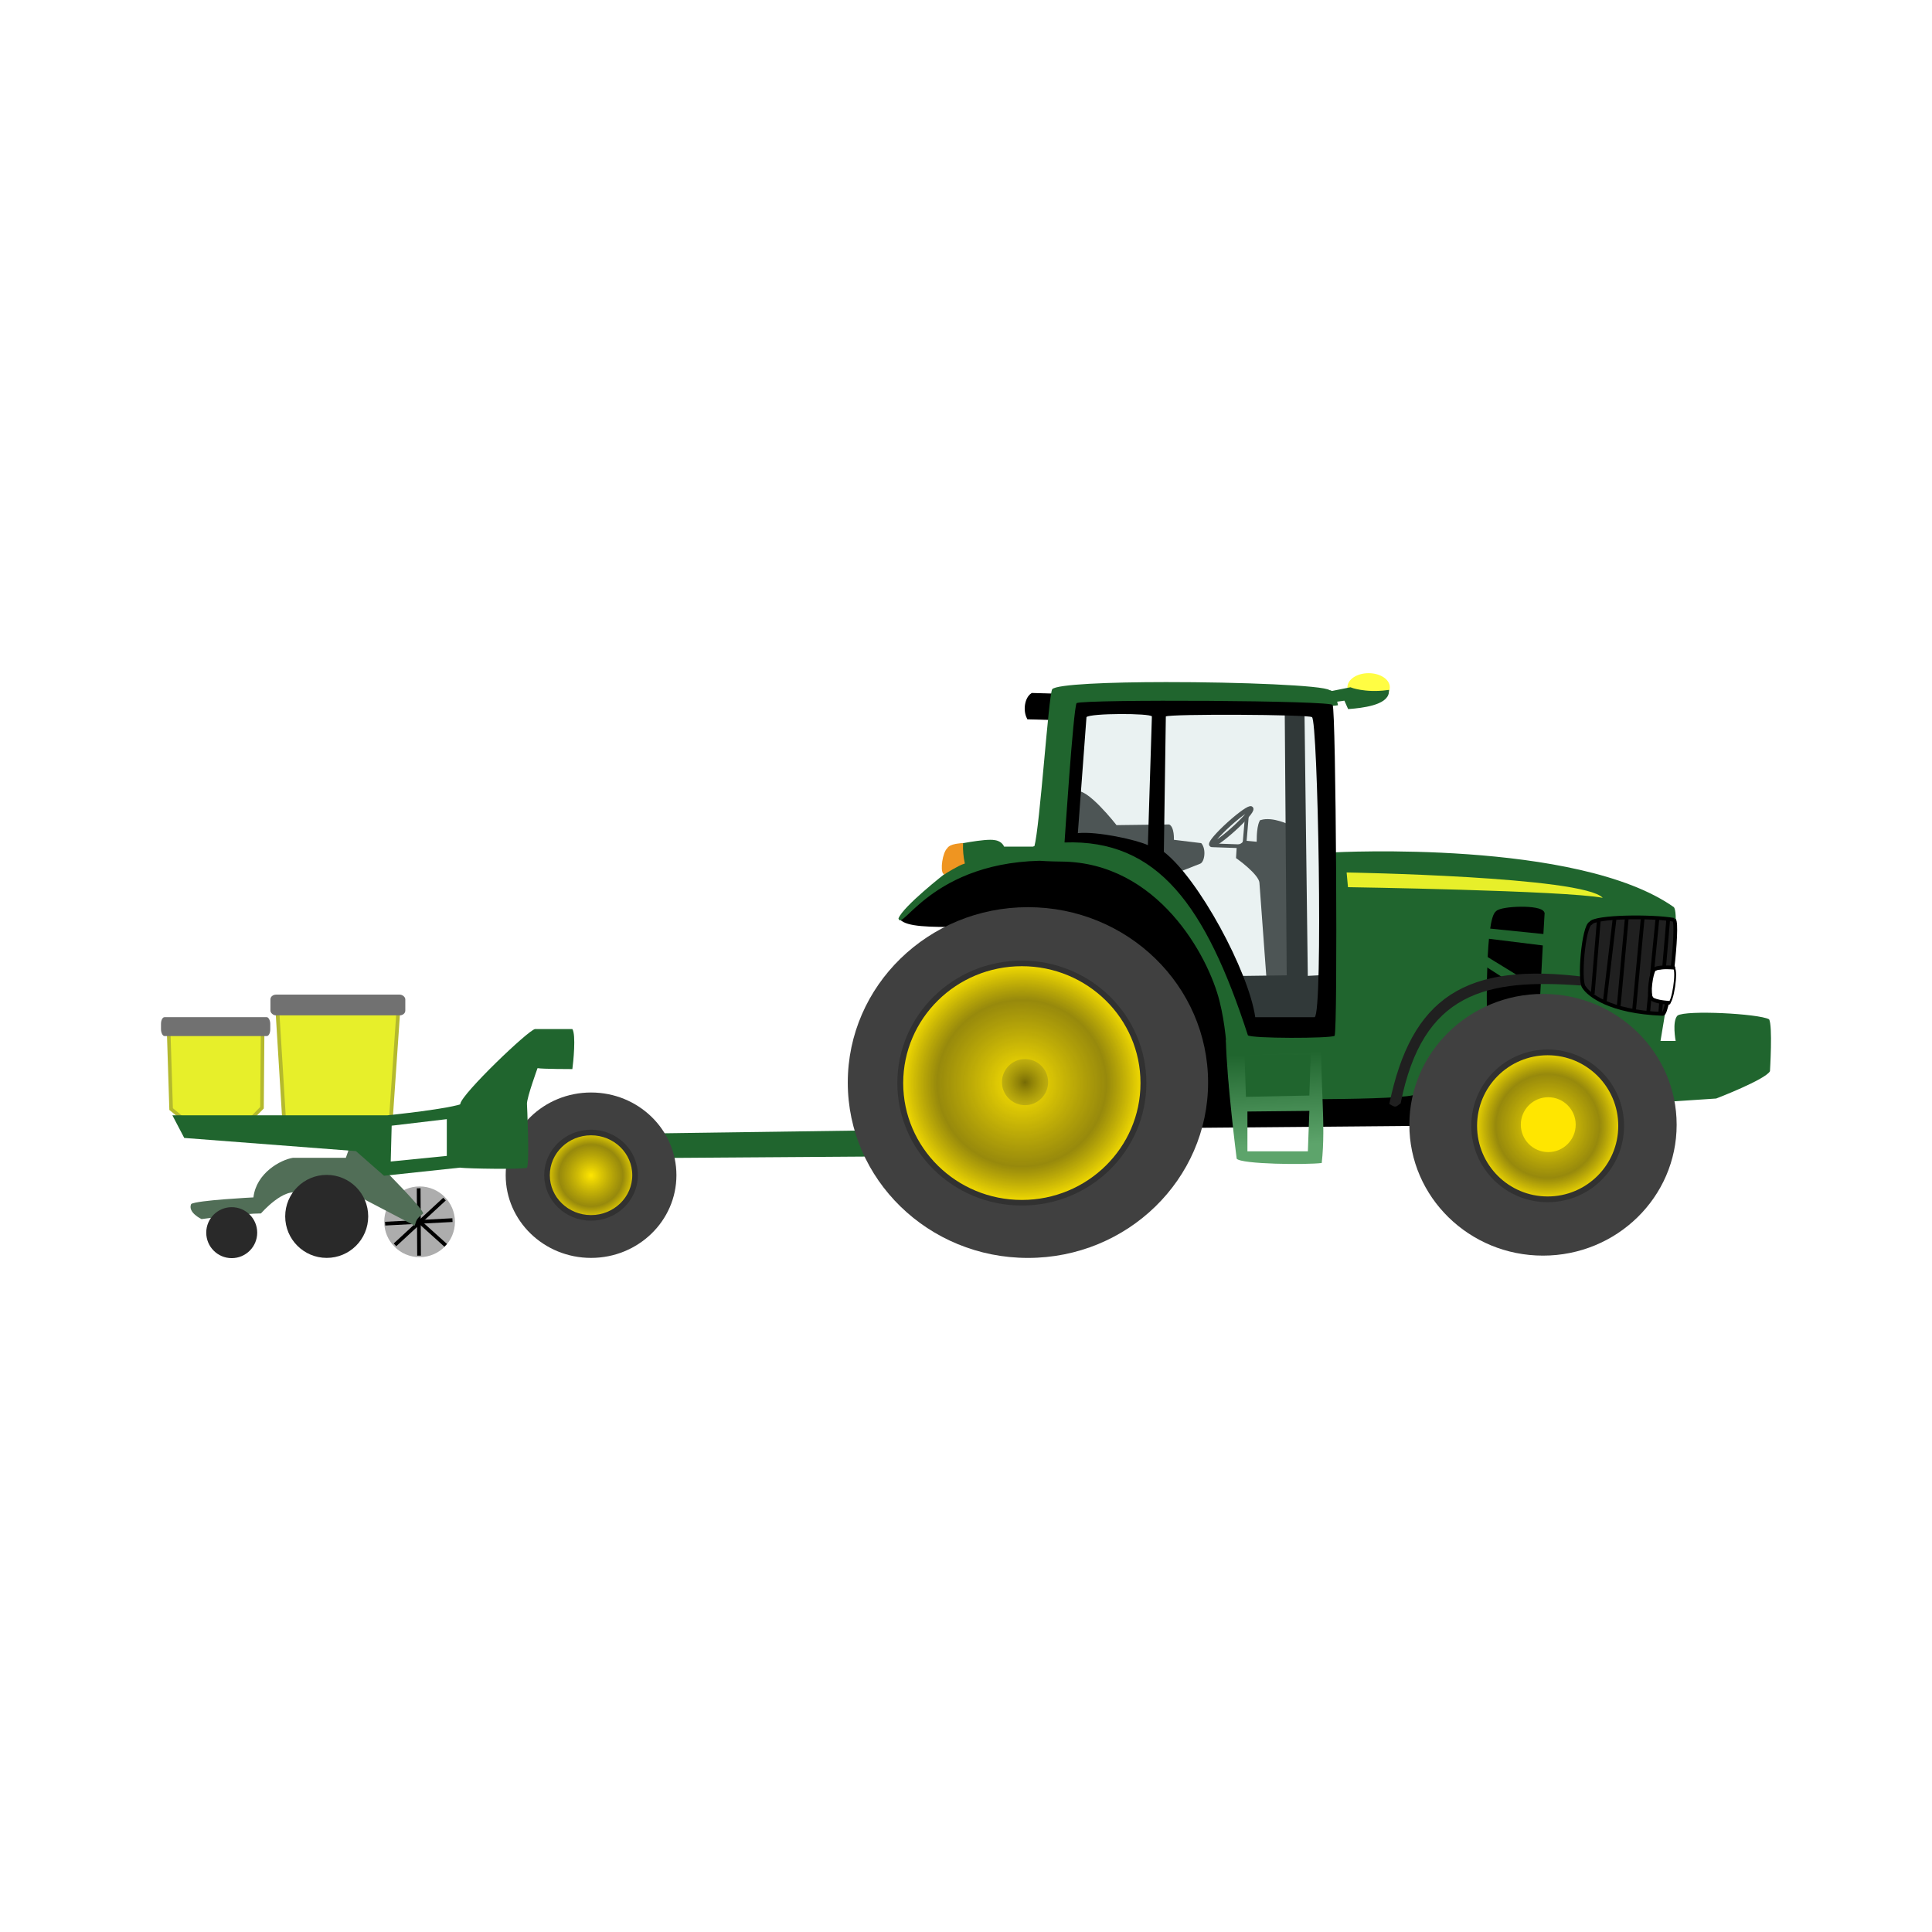 <svg:svg xmlns:dc="http://purl.org/dc/elements/1.1/" xmlns:ns1="http://sodipodi.sourceforge.net/DTD/sodipodi-0.dtd" xmlns:ns2="http://www.inkscape.org/namespaces/inkscape" xmlns:ns3="http://www.w3.org/1999/xlink" xmlns:ns5="http://creativecommons.org/ns#" xmlns:rdf="http://www.w3.org/1999/02/22-rdf-syntax-ns#" xmlns:svg="http://www.w3.org/2000/svg" height="517.289" id="svg2" version="1.1" viewBox="-43.107 -180.247 517.289 517.289" width="517.289" ns1:docname="tractor_planter.svg" ns2:export-filename="C:\Users\tbeary\Desktop\illustration working\TMJB-tractor&amp;planter.png" ns2:export-xdpi="300" ns2:export-ydpi="300" ns2:version="0.47 r22583">
  <svg:defs id="defs4">
    <svg:linearGradient id="linearGradient3835">
      <svg:stop id="stop3837" offset="0" style="stop-color:#ffe600" />
      <svg:stop id="stop3843" offset="0.68" style="stop-color:#ab9a00;stop-opacity:.812" />
      <svg:stop id="stop3839" offset="1" style="stop-color:#ffe600" />
    </svg:linearGradient>
    <svg:radialGradient cx="295.22" cy="243.92" gradientTransform="matrix(1 0 0 1.013 0 -3.128)" gradientUnits="userSpaceOnUse" id="radialGradient3899" r="19.69" ns2:collect="always" ns3:href="#linearGradient3835" />
    <svg:linearGradient gradientTransform="translate(417.86 6.429)" gradientUnits="userSpaceOnUse" id="linearGradient3928" x1="222.52" x2="221.34" y1="249.2" y2="224.45" ns2:collect="always">
      <svg:stop id="stop4025" offset="0" style="stop-color:#5da46b" />
      <svg:stop id="stop4027" offset="1" style="stop-color:#20652e" />
    </svg:linearGradient>
    <svg:radialGradient cx="155.31" cy="233.57" gradientTransform="matrix(1 0 0 1.032 0 -7.417)" gradientUnits="userSpaceOnUse" id="radialGradient3949" r="31.812" ns2:collect="always" ns3:href="#linearGradient3835" />
    <svg:radialGradient cx="155.06" cy="232.3" gradientTransform="matrix(1 0 0 1.065 0 -15.002)" gradientUnits="userSpaceOnUse" id="radialGradient3951" r="7.821" ns2:collect="always">
      <svg:stop id="stop3829" offset="0" style="stop-color:#766b05" />
      <svg:stop id="stop3831" offset="1" style="stop-color:#beae11;stop-opacity:.786" />
    </svg:radialGradient>
    <svg:radialGradient cx="278.21" cy="148.86" gradientTransform="matrix(1 0 0 .972 0 4.241)" gradientUnits="userSpaceOnUse" id="radialGradient4018" r="12.536" ns2:collect="always" ns3:href="#linearGradient3835" />
    <svg:filter color-interpolation-filters="sRGB" height="1.449" id="filter4098" width="1.415" x="-.207" y="-.225" ns2:collect="always">
      <svg:feGaussianBlur id="feGaussianBlur4100" stdDeviation="1.146" ns2:collect="always" />
    </svg:filter>
    <svg:filter color-interpolation-filters="sRGB" height="1.44" id="filter4102" width="1.396" x="-.198" y="-.22" ns2:collect="always">
      <svg:feGaussianBlur id="feGaussianBlur4104" stdDeviation="1.146" ns2:collect="always" />
    </svg:filter>
  </svg:defs>
  <ns1:namedview bordercolor="#666666" borderopacity="1.0" fit-margin-bottom="0" fit-margin-left="0" fit-margin-right="0" fit-margin-top="0" id="base" pagecolor="#ffffff" showgrid="false" showguides="true" ns2:current-layer="layer1" ns2:cx="168.58898" ns2:cy="78.687838" ns2:document-units="px" ns2:guide-bbox="true" ns2:pageopacity="0.0" ns2:pageshadow="2" ns2:window-height="686" ns2:window-maximized="0" ns2:window-width="1247" ns2:window-x="1" ns2:window-y="0" ns2:zoom="0.98994949" />
  <svg:g id="layer1" transform="translate(-341.12 -581.5)" ns2:groupmode="layer" ns2:label="Layer 1">
    <svg:g id="g3024">
      <svg:path d="m442.87 705.14 108.82-1.516-0.4 7.145-109.17 0.754z" id="path4020" style="fill:#20652e" ns2:connector-curvature="0" />
      <svg:path d="m402.67 248.52 1.964-28.571h-32.321l1.786 29.107z" id="path4167" style="stroke:#b4b92e;stroke-width:1px;fill:#e7ef2a" transform="translate(0 452.36)" ns1:nodetypes="ccccc" ns2:connector-curvature="0" />
      <svg:path d="m365.18 248.53 2.979-3.04 0.166-20.564h-25.157l0.662 20.921 3.476 2.861z" id="path4169" style="stroke:#b4b92e;stroke-width:.963px;fill:#e7ef2a" transform="translate(0 452.36)" ns1:nodetypes="ccccccc" ns2:connector-curvature="0" />
      <svg:g id="g4158" transform="translate(92 452.36)">
        <svg:path d="m202.54 173.12c0 6.137-4.975 11.112-11.112 11.112-6.137 0-11.112-4.975-11.112-11.112 0-6.137 4.975-11.112 11.112-11.112 6.137 0 11.112 4.975 11.112 11.112z" id="path4040" style="fill:#adadad" transform="matrix(.852 0 0 .852 155.26 128.53)" ns1:cx="191.4239" ns1:cy="173.12056" ns1:rx="11.111678" ns1:ry="11.111678" ns1:type="arc" />
        <svg:path d="m325.03 269.95-13.258 12.248" id="path4048" style="filter:url(#filter4098);stroke:#000000;stroke-width:1px;fill:none" ns2:connector-curvature="0" />
        <svg:path d="m311.46 269.83 13.89 12.501" id="path4046" style="filter:url(#filter4102);stroke:#000000;stroke-width:1px;fill:none" ns2:connector-curvature="0" />
        <svg:path d="m325.03 269.95-13.258 12.248" id="path4154" style="filter:url(#filter4098);stroke:#000000;stroke-width:1px;fill:none" transform="matrix(.674 -.738 .738 .674 -100.18 324.98)" ns2:connector-curvature="0" />
        <svg:path d="m325.03 269.95-13.258 12.248" id="path4156" style="filter:url(#filter4098);stroke:#000000;stroke-width:1px;fill:none" transform="matrix(.769 .639 -.639 .769 249.71 -139.71)" ns2:connector-curvature="0" />
      </svg:g>
      <svg:path d="m349.2 271.26c-1.01 2.273 2.778 4.041 2.778 4.041s11.364-1.515 15.91-1.515c0 0 6.314-7.324 10.354-5.303 3.03-2.525 14.395 0 14.395 0l16.415 8.586c0.505-1.768 0.631-1.894 2.273-3.283-0.253-1.515-10.102-11.364-10.102-11.364l-8.839-8.586-1.768 5.051h-14.142c-3.283 0.505-9.849 4.041-10.607 10.607 0 0-15.152 0.758-16.668 1.768z" id="path4165" style="fill:#516e57" transform="translate(0 452.36)" ns1:nodetypes="ccccccccccccc" ns2:connector-curvature="0" />
      <svg:g id="g3964" transform="translate(92 462.93)">
        <svg:path d="m297.86 146c0 12.229-10.233 22.143-22.857 22.143s-22.857-9.914-22.857-22.143 10.233-22.143 22.857-22.143 22.857 9.914 22.857 22.143z" id="path3901" style="fill:#404040" transform="translate(89.264 106.98)" ns1:cx="275" ns1:cy="146" ns1:rx="22.857143" ns1:ry="22.142857" ns1:type="arc" />
        <svg:path d="m290 148.86c0 6.312-5.277 11.429-11.786 11.429-6.509 0-11.786-5.117-11.786-11.429 0-6.312 5.277-11.429 11.786-11.429 6.509 0 11.786 5.117 11.786 11.429z" id="path3903" style="stroke-linejoin:round;stroke:#313131;stroke-linecap:round;stroke-width:1.5;fill:url(#radialGradient4018)" transform="translate(86.05 104.12)" ns1:cx="278.21429" ns1:cy="148.85715" ns1:rx="11.785714" ns1:ry="11.428572" ns1:type="arc" />
      </svg:g>
      <svg:path d="m441.26 224.42c-1.768 0.253-19.495 17.222-20 20 0 0-1.01 14.6 0 17.125 2.273 0.253 16.329 0.505 17.844 0 0.758-1.515 0-17.125 0-17.125 0-1.768 2.836-9.534 2.836-9.534 1.263 0.253 9.32 0.253 9.32 0.253 0.253-1.768 1.01-9.204 0-10.719z" id="rect4022" style="fill:#20652e" transform="translate(0 452.36)" ns1:nodetypes="ccccccccc" ns2:connector-curvature="0" />
      <svg:path d="m422.17 244.23c-2.954 1.515-20.44 3.281-20.44 3.281h-57.564l3.177 6.062 45.98 3.531 7.507 6.594 21.34-2.281zm-4.527 4.312v9.844l-15.014 1.5 0.253-9.594z" id="path4031" style="fill:#20652e" transform="translate(0 452.36)" ns1:nodetypes="ccccccccccccc" ns2:connector-curvature="0" />
      <svg:path d="m202.54 173.12c0 6.137-4.975 11.112-11.112 11.112-6.137 0-11.112-4.975-11.112-11.112 0-6.137 4.975-11.112 11.112-11.112 6.137 0 11.112 4.975 11.112 11.112z" id="path4036" style="fill:#292929" transform="translate(194.06 553.82)" ns1:cx="191.4239" ns1:cy="173.12056" ns1:rx="11.111678" ns1:ry="11.111678" ns1:type="arc" />
      <svg:path d="m202.54 173.12c0 6.137-4.975 11.112-11.112 11.112-6.137 0-11.112-4.975-11.112-11.112 0-6.137 4.975-11.112 11.112-11.112 6.137 0 11.112 4.975 11.112 11.112z" id="path4038" style="fill:#292929" transform="matrix(.614 0 0 .614 242.52 625)" ns1:cx="191.4239" ns1:cy="173.12056" ns1:rx="11.111678" ns1:ry="11.111678" ns1:type="arc" />
      <svg:rect height="5.058" id="rect4171" rx=".936" ry="1.77" style="fill:#717171" transform="translate(0 452.36)" width="29.258" x="341.12" y="221.24" />
      <svg:rect height="5.556" id="rect4173" rx="1.515" ry="1.263" style="fill:#717171" transform="translate(0 452.36)" width="36.113" x="370.42" y="215.2" />
    </svg:g>
    <svg:g id="g3974" transform="translate(0 452.36)">
      <svg:path d="m583 135.19-8.586-0.253c-1.515 1.01-2.02 4.041-1.01 6.061l9.091 0.253z" id="path4068" style="stroke:#000000;stroke-width:1px;fill:#000000" ns1:nodetypes="ccccc" ns2:connector-curvature="0" />
      <svg:g id="g3912" transform="translate(417.86 6.429)">
        <svg:path d="m225.18 163.75s-4.286-2.143-7.321-1.25c-0.893 1.786-0.714 5.893-0.714 5.893l-3.75-0.357s-0.317 0.688-1.607 1.071l-0.179 2.857s6.071 4.286 6.25 6.786l1.851 25.186c1.071 1.964 5.828-0.186 7.792 1.243z" id="path3887" style="stroke:#262626;stroke-width:1px;fill:#262626" ns1:nodetypes="cccccccccc" ns2:connector-curvature="0" />
        <svg:path d="m270.09 149.91c0 0.578-3.759 1.047-8.397 1.047s-8.397-0.469-8.397-1.047c0-0.578 3.759-1.047 8.397-1.047s8.397 0.469 8.397 1.047z" id="path3895" style="stroke:#262626;stroke-width:1.467;fill:none" transform="matrix(.633 -.571 .537 .673 -36.335 212.33)" ns1:cx="261.69266" ns1:cy="149.91391" ns1:rx="8.3968935" ns1:ry="1.0472163" ns1:type="arc" />
        <svg:path d="m204.81 168.79 7.197 0.253" id="path3898" style="stroke:#262626;stroke-width:1px;fill:none" ns2:connector-curvature="0" />
        <svg:path d="m214.03 160.58-0.631 7.45" id="path3900" style="stroke:#262626;stroke-width:1px;fill:none" ns1:nodetypes="cc" ns2:connector-curvature="0" />
      </svg:g>
      <svg:path d="m642.5 139.46 0.536 71.071-13.214 0.179 3.75 12.143 19.464-0.714 1.25-11.786-6.607 0.357-0.893-71.071z" id="path3885" style="stroke:#000000;stroke-width:1px;fill:#000000" ns1:nodetypes="ccccccccc" ns2:connector-curvature="0" />
      <svg:path d="m538.99 195.09c24.901-35.411 80.39-13.807 86.83 17.003l2.399 29.8 49.75-0.126-1.515 8.586-57.074 0.505c2.525-71.721-73.031-47.748-80.39-55.768z" id="path3863" style="fill:#000000" ns1:nodetypes="ccccccc" ns2:connector-curvature="0" />
      <svg:path d="m610.2 131.52c-15.408 0.012-29.253 0.58-30.469 1.906-1.01 2.02-3.266 36.6-4.781 42.156h-8.094s-0.511-1.498-2.531-1.75c-2.525-0.505-11.304 1.374-11.304 1.374-1.01 1.768-1.821 7.47-1.821 7.47s-11.362 8.842-12.625 12.125c0.923 3.993 9.857-17.281 43.902-15.335l1.076-5.577s-0.085 0-0.064 0l3.519-35.682c2.778 0.253 57.379-0.5 57.379-0.5s9.602 0.505 11.875 0c0 0-0.766-4.031-2.281-4.031-1.563-1.278-23.97-2.171-43.781-2.156zm-27.72 41.74s-25.91 6.062-0.216 6.315c25.694 0.253 39.256 25.19 42.295 37.446 3.038 12.256 1.638 23.453 3.424 26.131l3.127-0.041s43.842 0.624 46.342-1.34c16.155-34.722 55.5-33.22 68.79 2l11.272-0.75s13.144-5.04 14.406-7.312c0 0 0.76-12.391-0.25-13.906-2.778-1.515-22.227-2.515-24.5-1-1.515 1.515-0.5 6.812-0.5 6.812h-4.062s5.835-33.318 3.562-35.844c-25.759-18.183-90.938-14.656-90.938-14.656l-0.631 48.616-21.572 0.131c-4.04-14.13-12.73-53.31-50.55-52.6z" id="path3865" style="fill:#20652e" ns1:nodetypes="cccccccccccccccscczcccccccccccccccc" ns2:connector-curvature="0" />
      <svg:path d="m586.07 160.89c2.679-1.607 10.893 8.929 10.893 8.929s12.679-0.179 14.107-0.179c1.429 0.714 1.25 4.107 1.25 4.107l7.321 0.893c1.429 1.607 0.893 5.179-0.357 5.536l-5.893 2.321-9.286-5.893c-2.321-3.393-19.464-3.571-19.464-3.571z" id="path3883" style="fill:#262626" ns1:nodetypes="cccccccccc" ns2:connector-curvature="0" />
      <svg:path d="m587.5 138.93-2.679 34.107s18.929 0.714 22.143 5.893c10 3.214 25 38.214 25.714 44.286h20.893s-0.357-83.393-1.429-84.464c0 0-62.5-1.429-64.643 0.179z" id="path3881" style="fill-opacity:.275;fill:#b4cfcf" ns1:nodetypes="ccccccc" ns2:connector-curvature="0" />
      <svg:path d="m586.26 137.15c-0.893 1.786-3.219 37.312-3.219 37.312 25-0.893 37.844 16.982 49.094 51.625 0.893 0.893 21.96 0.866 23.21 0.152 0.893-1.607 0.371-87.665-0.522-88.558 0.714-1.25-66.241-1.603-68.562-0.531zm20.17 3.576-1.076 34.455c-3.036-1.429-13.571-3.755-18.75-3.219l2.312-31.062c1.071-1.071 17.156-1.067 17.513-0.174zm3.732 0c1.071-0.714 38.045-0.54 39.116 0.174 1.607 0.357 3.04 79.455 0.719 80.348l-15.893-0.004c-1.79-12.33-15.18-37.13-24.47-44.27z" id="path3872" style="fill:#000000" ns1:nodetypes="ccccccccccccccccc" ns2:connector-curvature="0" />
      <svg:g id="g3926" transform="translate(417.86 6.429)">
        <svg:path d="m278.75 212.68s-0.357-24.107 2.321-25.893c1.25-1.25 11.429-1.607 12.143 0.179-0.179 2.5-1.25 23.393-1.25 23.393z" id="path3920" style="stroke:#000000;stroke-width:1px;fill:#000000" ns1:nodetypes="ccccc" ns2:connector-curvature="0" />
        <svg:path d="m277.14 190.89 17.5 1.786-0.536 3.036-17.321-2.143z" id="path3922" style="fill:#20652e" ns2:connector-curvature="0" />
        <svg:path d="m276.79 197.68 10.179 6.25-4.286 0.357-6.964-4.464z" id="path3924" style="fill:#20652e" ns2:connector-curvature="0" />
      </svg:g>
      <svg:path d="m658.57 182.5 0.357 3.929s58.036 0.893 68.214 2.857c-5.18-5.72-68.57-6.79-68.57-6.79z" id="path3869" style="fill:#e7ef2a" ns1:nodetypes="cccc" ns2:connector-curvature="0" />
      <svg:path d="m670 244.48c1.786 1.046 1.607 0.871 3.036-0.174 5.893-29.802 22.857-33.492 48.75-31.506 1.071-1.046 1.786-1.394 1.071-2.266-32.679-4.277-46.964 5.538-52.857 33.946z" id="path3940" style="fill:#202020" ns1:nodetypes="ccccc" ns2:connector-curvature="0" />
      <svg:path d="m651.9 226.97-4.022 0.16h-15.514l-6.124 0.176c0.191 10.536 2.89 31.824 2.89 31.824 1.263 1.515 18.73 1.659 22.771 1.154 1.192-10.445-0.533-22.013 0-33.314zm-2.939 4.253-0.368 10.996-16.985 0.345-0.368-11.168zm-0.368 15.102-0.401 10.824h-16.183v-10.652z" id="path3976" style="fill:url(#linearGradient3928)" ns1:nodetypes="ccccccccccccccccc" ns2:connector-curvature="0" />
      <svg:g id="g3967" transform="translate(417.86 -445.93)">
        <svg:path d="m328.39 188.75c-5.893-1.071-21.25-0.893-22.321 0.893-1.964 0.714-3.214 15.714-1.786 17.143 1.25 1.964 6.786 6.607 21.071 7.143 1.607 0 4.286-23.929 3.036-25.179z" id="path3944" style="stroke:#000000;stroke-width:1px;fill:#202020" transform="translate(0 452.36)" ns1:nodetypes="ccccc" ns2:connector-curvature="0" />
        <svg:path d="m308.21 189.11-1.607 19.464" id="path3948" style="stroke:#000000;stroke-width:1px;fill:none" transform="translate(0 452.36)" ns2:connector-curvature="0" />
        <svg:path d="m312.5 188.04-2.679 22.679" id="path3950" style="stroke:#000000;stroke-width:1px;fill:none" transform="translate(0 452.36)" ns2:connector-curvature="0" />
        <svg:path d="m315.71 188.39-2.143 23.393" id="path3952" style="stroke:#000000;stroke-width:1px;fill:none" transform="translate(0 452.36)" ns2:connector-curvature="0" />
        <svg:path d="m320 188.04-2.321 24.821" id="path3954" style="stroke:#000000;stroke-width:1px;fill:none" transform="translate(0 452.36)" ns2:connector-curvature="0" />
        <svg:path d="m323.93 188.39-2.5 25.357" id="path3956" style="stroke:#000000;stroke-width:1px;fill:none" transform="translate(0 452.36)" ns2:connector-curvature="0" />
        <svg:path d="m326.79 188.93-2.143 25" id="path3958" style="stroke:#000000;stroke-width:1px;fill:none" transform="translate(0 452.36)" ns2:connector-curvature="0" />
      </svg:g>
      <svg:g id="g4019" transform="translate(417.86 6.429)">
        <svg:path d="m328.33 201.67s-4.207-0.256-5.367 0.637c-0.925 0.707-1.22 6.329-0.408 7.639l4.23 1.249c1.261 0.071 2.519-8.838 1.546-9.525z" id="path4005" style="stroke:#000000;stroke-width:.5;fill:#ffffff" ns1:nodetypes="ccccc" ns2:connector-curvature="0" />
        <svg:path d="m328.21 201.54s-4.532-0.381-5.218 0.593c-0.673 0.721-1.635 6.611-0.676 7.55 0.448 1.037 4.608 1.27 4.608 1.27" id="path4003" style="stroke-linejoin:round;stroke:#000000;stroke-linecap:round;stroke-width:1px;fill:none" ns1:nodetypes="cccc" ns2:connector-curvature="0" />
      </svg:g>
      <svg:g id="g4074" transform="translate(417.86 6.429)">
        <svg:path d="m252.03 126.49c0 1.953-2.431 3.535-5.43 3.535s-5.43-1.583-5.43-3.535 2.431-3.535 5.43-3.535 5.43 1.583 5.43 3.535z" id="path4072" style="stroke-linejoin:round;stroke:#fffd43;stroke-linecap:round;stroke-width:.5;fill:#fffd43" ns1:cx="246.60349" ns1:cy="126.491" ns1:rx="5.4295697" ns1:ry="3.5355339" ns1:type="arc" />
        <svg:path d="m236.63 130.03 3.788-0.505 1.01 2.273c3.283-0.253 9.849-1.01 10.102-4.041-6.061 0.758-9.849-0.758-9.849-0.758l-6.314 1.263z" id="path4070" style="stroke:#20652e;stroke-width:1px;fill:#20652e" ns1:nodetypes="ccccccc" ns2:connector-curvature="0" />
      </svg:g>
      <svg:g id="g3968">
        <svg:path d="m550.82 182.67s3.725-2.336 5.177-2.778c-0.316-1.452-0.505-3.535-0.442-4.925 0 0-3.03 0.063-3.662 1.2-1.263 1.136-1.831 5.745-1.073 6.503z" id="path3918" style="stroke:#ef9521;stroke-width:0.6;fill:#ef9521" ns1:nodetypes="ccccc" ns2:connector-curvature="0" />
        <svg:path d="m203.55 233.31c0 25.105-21.256 45.457-47.477 45.457s-47.477-20.352-47.477-45.457 21.256-45.457 47.477-45.457 47.477 20.352 47.477 45.457z" id="path3028" style="fill:#404040" transform="matrix(1.016 0 0 1.033 414.67 -2.265)" ns1:cx="156.06857" ns1:cy="233.31462" ns1:rx="47.477169" ns1:ry="45.456863" ns1:type="arc" />
        <svg:path d="m186.37 233.57c0 17.713-13.907 32.072-31.062 32.072s-31.062-14.359-31.062-32.072 13.907-32.072 31.062-32.072 31.062 14.359 31.062 32.072z" id="path3819" style="stroke-linejoin:round;stroke:#313131;stroke-linecap:round;stroke-width:1.5;fill:url(#radialGradient3949)" transform="matrix(1.048 0 0 .999 408.85 5.547)" ns1:cx="155.31096" ns1:cy="233.56717" ns1:rx="31.062191" ns1:ry="32.072342" ns1:type="arc" />
        <svg:path d="m162.13 232.3c0 4.184-3.166 7.576-7.071 7.576-3.905 0-7.071-3.392-7.071-7.576s3.166-7.576 7.071-7.576c3.905 0 7.071 3.392 7.071 7.576z" id="path3821" style="fill:url(#radialGradient3951)" transform="matrix(.874 0 0 .815 436.94 49.303)" ns1:cx="155.05841" ns1:cy="232.30447" ns1:rx="7.0710678" ns1:ry="7.5761442" ns1:type="arc" />
      </svg:g>
      <svg:g id="g3858" transform="translate(417.86 -445.93)">
        <svg:path d="m329.31 245.44c0 18.41-14.472 33.335-32.325 33.335s-32.325-14.925-32.325-33.335 14.472-33.335 32.325-33.335 32.325 14.925 32.325 33.335z" id="path3817" style="fill:#404040" transform="matrix(1.107 0 0 1.051 -35.474 438.02)" ns1:cx="296.98486" ns1:cy="245.43646" ns1:rx="32.324883" ns1:ry="33.335033" ns1:type="arc" />
        <svg:path d="m314.16 243.92c0 10.6-8.48 19.193-18.94 19.193s-18.94-8.593-18.94-19.193 8.48-19.193 18.94-19.193 18.94 8.593 18.94 19.193z" id="path3823" style="stroke-linejoin:round;stroke:#313131;stroke-linecap:round;stroke-width:1.5;fill:url(#radialGradient3899)" transform="matrix(1.039 0 0 1.025 -12.194 446.25)" ns1:cx="295.21707" ns1:cy="243.92123" ns1:rx="18.940361" ns1:ry="19.192898" ns1:type="arc" />
        <svg:path d="m301.53 241.65c0 4.324-3.279 7.829-7.324 7.829s-7.324-3.505-7.324-7.829 3.279-7.829 7.324-7.829 7.324 3.505 7.324 7.829z" id="path3825" style="fill:#ffe600" transform="matrix(1.003 0 0 .938 -.394 469.28)" ns1:cx="294.20694" ns1:cy="241.64839" ns1:rx="7.323606" ns1:ry="7.8286824" ns1:type="arc" />
      </svg:g>
    </svg:g>
  </svg:g>
</svg:svg>